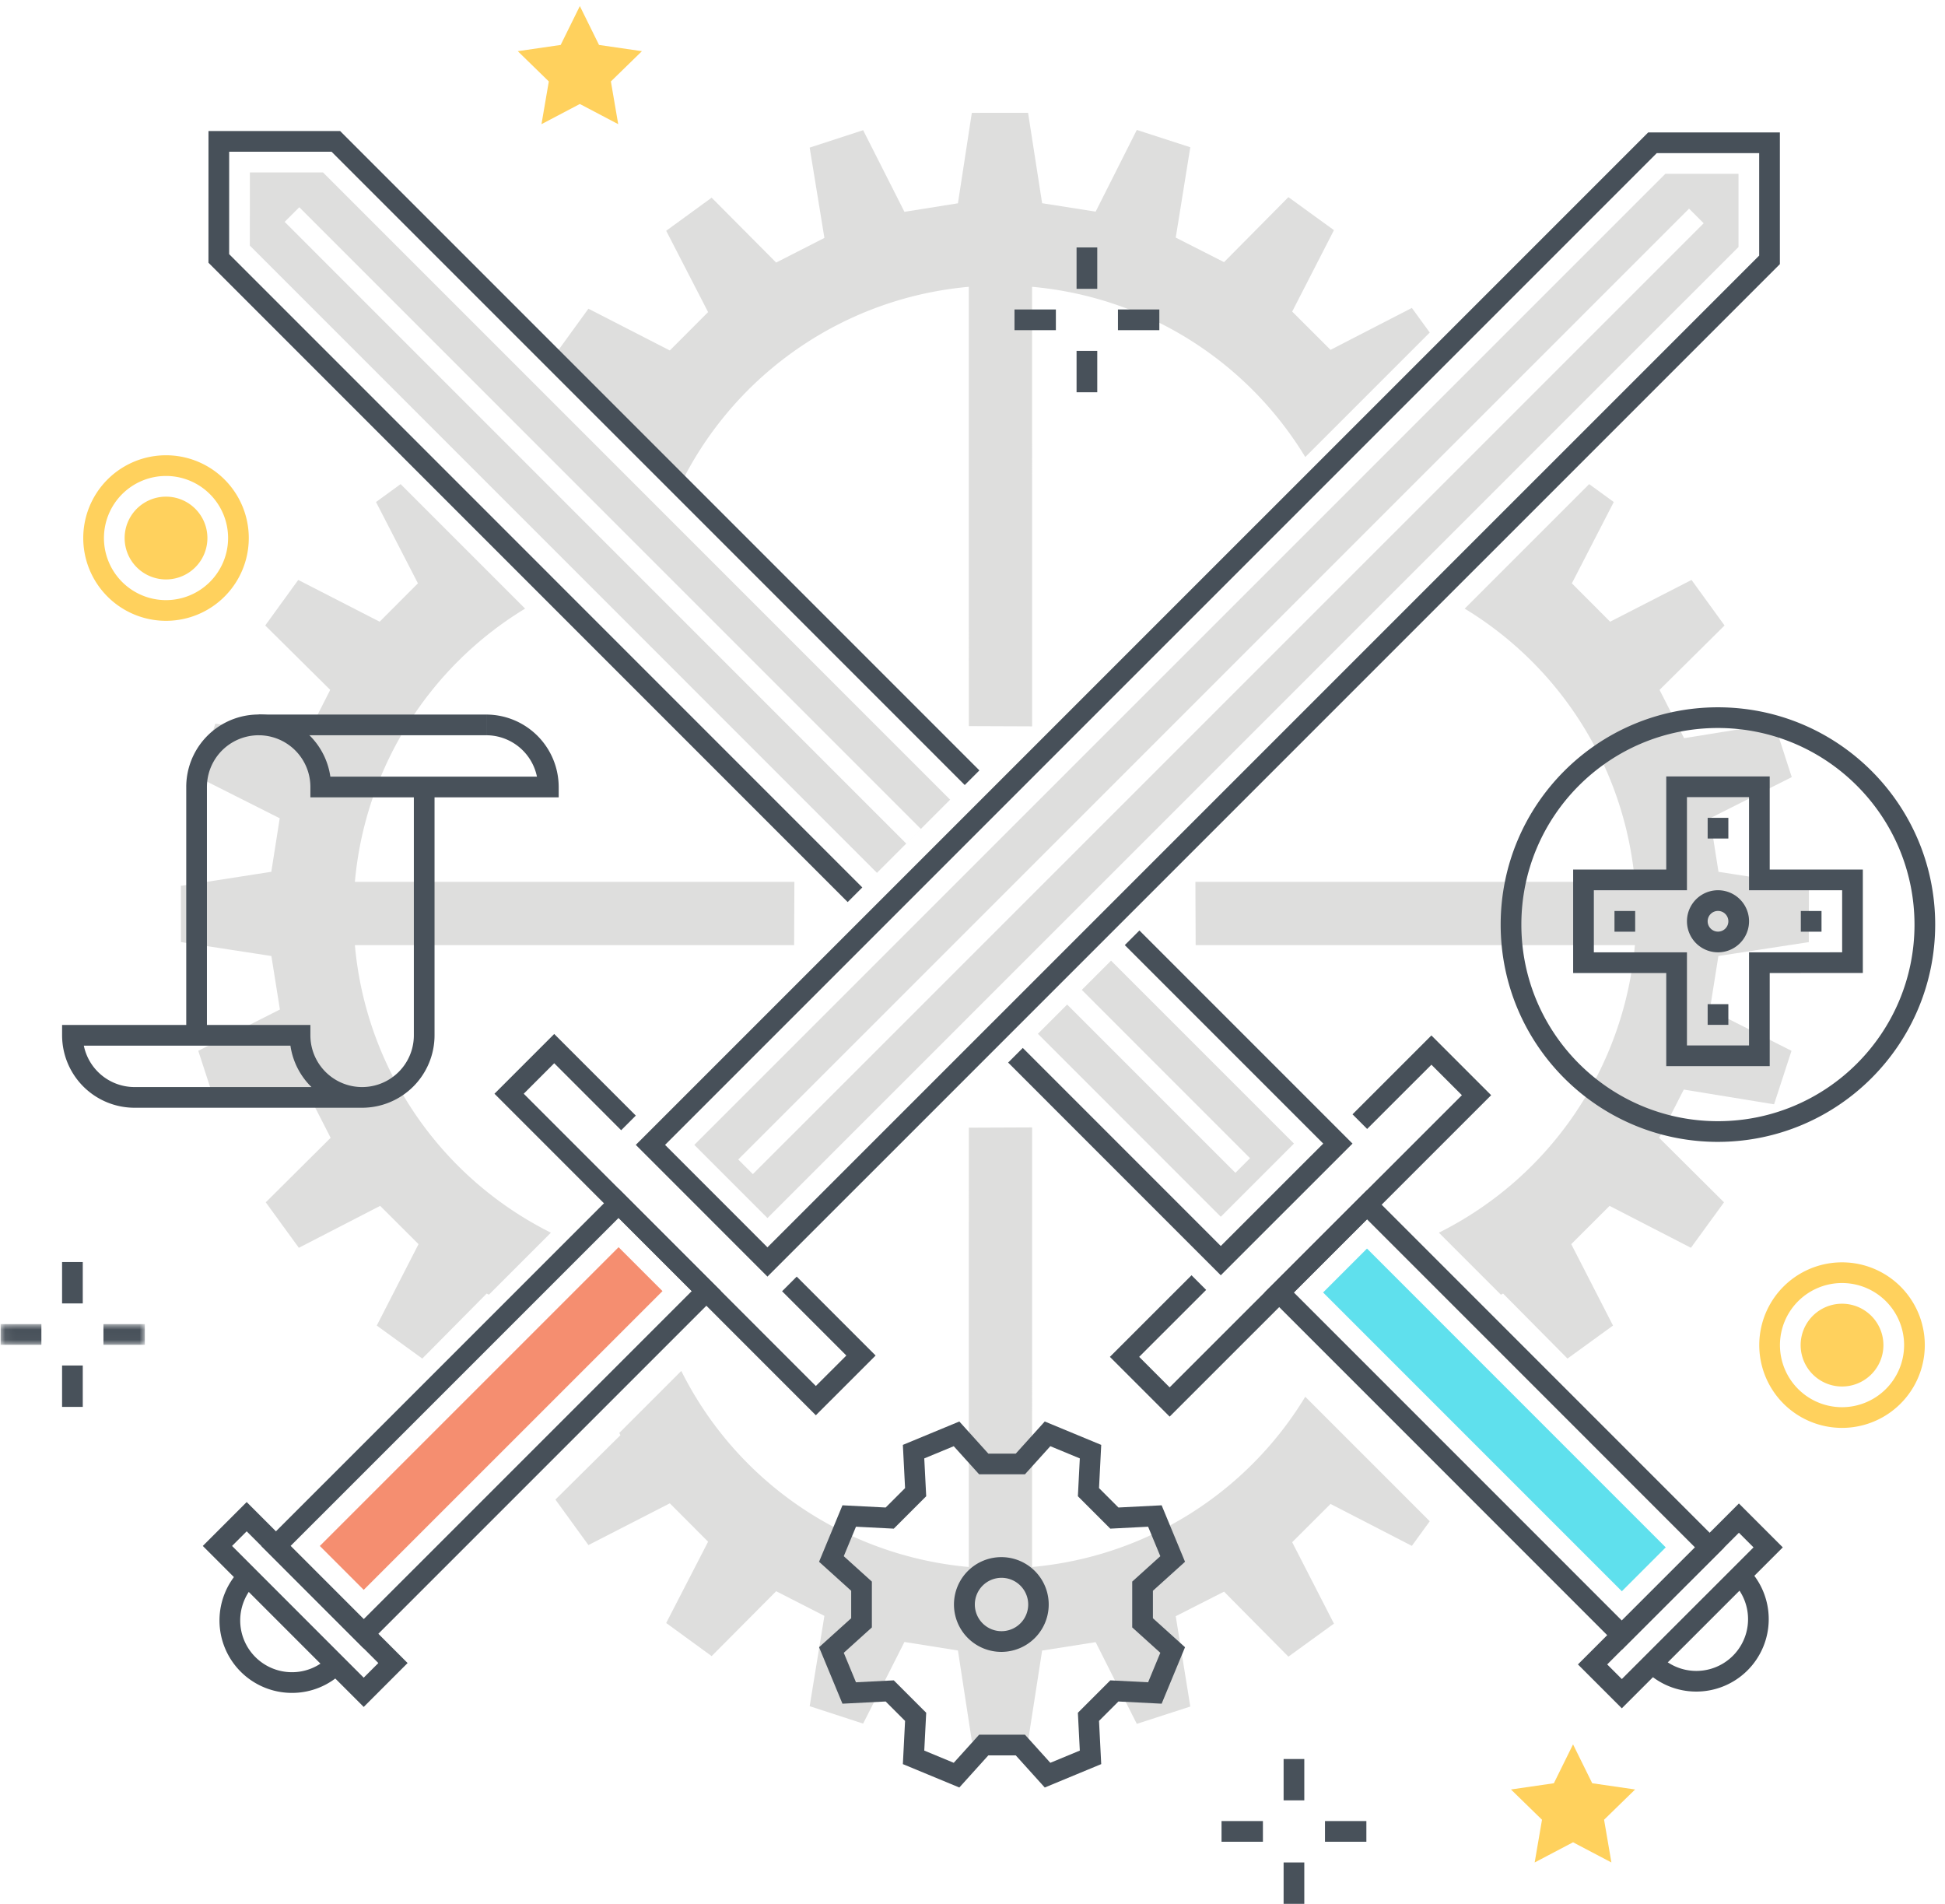 <?xml version="1.0" encoding="utf-8"?><svg xmlns="http://www.w3.org/2000/svg" xmlns:xlink="http://www.w3.org/1999/xlink" width="188" height="184" viewBox="0 0 188 184"><defs><path id="iaa" d="M.06.971H14v2H.06z"/></defs><g fill="none" fill-rule="evenodd"><path fill="#DEDEDD" d="M105.904 20.454l3.977-7.897 5.171 1.675-1.407 8.73 4.669 2.373 6.222-6.282 4.401 3.191-4.036 7.868 3.707 3.7 7.86-4.051 1.73 2.377-12.033 12.034a34.46 34.46 0 0 0-26.406-16.453l.002 42.481-6.115-.024-.002-42.457a34.48 34.48 0 0 0-27.792 18.946l-5.993-5.992.109-.215-6.282-6.223 3.19-4.401 7.868 4.037 3.7-3.707-4.052-7.86 4.394-3.199 6.236 6.271 4.664-2.383-1.425-8.727 5.168-1.685 3.993 7.891 5.171-.825 1.342-8.74 5.436-.005 1.359 8.738 5.174.814m0 138.253l3.977 7.897 5.171-1.675-1.407-8.73 4.669-2.373 6.222 6.282 4.401-3.191-4.036-7.868 3.707-3.7 7.86 4.052 1.73-2.378-12.033-12.034a34.46 34.46 0 0 1-26.406 16.454l.002-42.482-6.115.025-.002 42.457a34.484 34.484 0 0 1-27.792-18.947l-5.993 5.993.109.215-6.282 6.223 3.19 4.4 7.868-4.036 3.7 3.707-4.052 7.86 4.394 3.199 6.236-6.271 4.664 2.382-1.425 8.728 5.168 1.684 3.993-7.89 5.171.824 1.342 8.74 5.436.005 1.359-8.738 5.174-.814M27.038 79.082l-7.897-3.977 1.675-5.171 8.73 1.408 2.373-4.669-6.282-6.223 3.191-4.401 7.868 4.036 3.7-3.707-4.051-7.86 2.377-1.73 12.034 12.033a34.461 34.461 0 0 0-16.453 26.406l42.481-.002-.025 6.116-42.456.002a34.479 34.479 0 0 0 18.946 27.791l-5.993 5.993-.215-.109-6.223 6.282-4.4-3.19 4.037-7.868-3.708-3.699-7.86 4.051-3.198-4.394 6.27-6.235-2.382-4.664-8.728 1.424-1.684-5.168 7.891-3.992-.825-5.172-8.74-1.342-.005-5.436 8.738-1.359.814-5.174m138.252 0l7.898-3.977-1.675-5.171-8.73 1.408-2.373-4.669 6.282-6.223-3.192-4.401-7.867 4.036-3.7-3.707 4.051-7.86-2.377-1.73-12.034 12.033a34.461 34.461 0 0 1 16.453 26.406l-42.481-.002.024 6.116 42.457.002a34.479 34.479 0 0 1-18.946 27.791l5.992 5.993.215-.109 6.224 6.282 4.4-3.19-4.037-7.868 3.707-3.699 7.86 4.051 3.199-4.394-6.271-6.235 2.383-4.664 8.727 1.424 1.684-5.168-7.89-3.992.825-5.172 8.74-1.342.005-5.436-8.738-1.359-.815-5.174"/><path fill="#F58E70" d="M30.914 149.411l4.242 4.244 28.878-28.875-4.242-4.243-28.878 28.874"/><path fill="#475059" d="M28.217 163.612h-.002a7 7 0 0 1-4.948-11.951l1.414 1.414a5.002 5.002 0 0 0 3.535 8.537h.001a4.966 4.966 0 0 0 3.534-1.463l1.414 1.414a6.955 6.955 0 0 1-4.948 2.049m36.066-52.964l9.898 9.902 95.858-95.849v-9.9l-9.898-.003-95.858 95.85zm9.898 12.731l-12.726-12.731 97.858-97.85 12.726.003v12.728l-97.858 97.85zm-46.095 26.032l7.07 7.073 31.706-31.704-7.07-7.072-31.706 31.703zm7.07 9.902l-9.898-9.902 34.534-34.532 9.898 9.901-34.534 34.533z"/><path fill="#DEDEDD" d="M72.77 113.475l-1.414-1.414 91.906-91.898 1.414 1.414-91.906 91.898zm95.269-96.674l-7.069-.003-93.86 93.85 7.072 7.073 93.857-93.849v-7.071z"/><path fill="#475059" d="M78.858 136.781l-31.064-31.076 5.775-5.775 7.886 7.889-1.414 1.414-6.472-6.475-2.947 2.947 28.236 28.248 2.947-2.946-6.21-6.213 1.414-1.414 7.624 7.627-5.775 5.774M22.43 149.41l12.726 12.731 1.414-1.414-12.726-12.731-1.414 1.414zm12.726 15.559L19.602 149.41l4.242-4.242 15.554 15.559-4.242 4.242zm128.806-1.485a6.973 6.973 0 0 1-4.949-2.047l1.414-1.414a5 5 0 1 0 7.073-7.07l1.415-1.414a6.999 6.999 0 0 1-4.953 11.945M81.935 87.182l-61.786-61.79.003-12.726h12.727l61.786 61.79-1.414 1.414-61.2-61.204h-9.9l-.002 9.897 61.2 61.205-1.414 1.414M117.999 123.25l-20.554-20.556 1.415-1.414 19.139 19.141 9.902-9.897L108.72 91.34l1.414-1.414 20.596 20.598-12.731 12.726M125.059 124.912l31.704 31.706 7.072-7.069-31.703-31.707-7.073 7.07zm31.704 34.534l-34.533-34.534 9.902-9.898 34.532 34.535-9.901 9.897z"/><path fill="#DEDEDD" d="M103.15 97.084l1.414-1.414 16.262 16.264-1.414 1.414-16.262-16.264zm4.242-4.243l-7.072 7.072 17.679 17.681 7.073-7.071-17.68-17.682zM27.514 21.443l1.414-1.414 60.079 60.084-1.414 1.414-60.079-60.084zm3.708-4.778l-7.071.001-.003 7.069 60.617 60.621 7.072-7.071-60.615-60.62z"/><path fill="#475059" d="M113.056 136.911l-5.776-5.775 7.89-7.886 1.414 1.414-6.474 6.472 2.946 2.947 28.248-28.236-2.946-2.947-6.213 6.209-1.414-1.414 7.627-7.623 5.775 5.775-31.077 31.064M155.348 160.86l1.414 1.414 12.73-12.726-1.413-1.414-12.731 12.726zm1.414 4.242l-4.243-4.242 15.56-15.554 4.242 4.242-15.559 15.554z"/><path fill="#5FE0ED" d="M156.763 153.79l4.243-4.242-28.875-28.878-4.243 4.242 28.875 28.878"/><path fill="#48515A" d="M6 125.971h2v-4H6zM6 135.971h2v-4H6z"/><g transform="translate(0 127)"><mask id="iab" fill="#fff"><use xlink:href="#iaa"/></mask><path fill="#48515A" mask="url(#iab)" d="M10 2.971h4v-2h-4zM.06 2.971H4v-2H.06z"/></g><path fill="#48515A" d="M104.059 27.912h2v-4h-2zM104.059 37.912h2v-4h-2zM108.059 31.912h4v-2h-4zM98.059 31.912h4v-2h-4zM124.071 174h2v-4h-2zM124.071 184h2v-4h-2zM128.071 178h4v-2h-4zM118.071 178h4v-2h-4zM25.002 71.06h22v-2h-22zM8.103 101.06a5.007 5.007 0 0 0 4.899 4h17.105a6.989 6.989 0 0 1-2.034-4H8.103zm26.899 6h-22a7.008 7.008 0 0 1-7-7v-1h24v1a5 5 0 1 0 10 0v-24h2v24a7.008 7.008 0 0 1-7 7z"/><path fill="#48515A" d="M20.002 100.06h-2v-24a7 7 0 0 1 13.929-1h19.97a5.008 5.008 0 0 0-4.899-4v-2a7.008 7.008 0 0 1 7 7v1h-24v-1a5 5 0 0 0-10 0v24m74.638 67.592h4.431l2.452 2.716 2.85-1.181-.187-3.655 3.133-3.132 3.655.186 1.18-2.849-2.716-2.453v-4.43l2.716-2.453-1.18-2.85-3.655.187-3.133-3.132.187-3.656-2.85-1.18-2.452 2.716H94.64l-2.453-2.716-2.849 1.18.187 3.656-3.133 3.132-3.655-.187-1.18 2.85 2.716 2.453v4.43l-2.716 2.453 1.18 2.849 3.655-.186 3.133 3.132-.187 3.655 2.849 1.181 2.453-2.716zm6.344 5.104l-2.802-3.104h-2.653l-2.802 3.104-5.458-2.261.213-4.176-1.876-1.876-4.176.212-2.261-5.457 3.104-2.802v-2.654l-3.104-2.802 2.261-5.458 4.176.213 1.876-1.876-.213-4.176 5.458-2.261 2.802 3.104h2.653l2.802-3.104 5.458 2.261-.213 4.176 1.876 1.876 4.177-.213 2.26 5.458-3.104 2.802v2.654l3.104 2.802-2.26 5.457-4.177-.212-1.876 1.875.213 4.177-5.458 2.261z"/><path fill="#48515A" d="M96.855 152.49a2.579 2.579 0 1 0 .001 5.157 2.579 2.579 0 0 0-.001-5.157zm0 7.158a4.579 4.579 0 1 1 .001-9.157 4.579 4.579 0 0 1-.001 9.157zm69.197-89.29c-10.494 0-19 8.506-19 19 0 10.493 8.506 19 19 19 10.493 0 19-8.507 19-19-.012-10.489-8.512-18.988-19-19zm0 40c-11.598 0-21-9.402-21-21s9.402-21 21-21 21 9.402 21 21c-.013 11.592-9.408 20.987-21 21z"/><path fill="#48515A" d="M163.057 101.039h6v-9.001l9.001-.001v-6h-9.001v-8.998h-6v8.999h-8.999v6h8.999v9.001zm8 2h-10v-9.001h-8.999v-10h8.999v-8.999h10v8.998h9.001v10l-9.001.001v9.001z"/><path fill="#48515A" d="M165.059 81.039h2v-2h-2zM165.059 99.05h2v-2h-2zM156.053 90.045h2v-2h-2zM174.064 90.045h2v-2h-2zM166.059 88.038a1 1 0 1 0 0 2 1 1 0 0 0 0-2zm0 4a3 3 0 1 1 0-6 3 3 0 0 1 0 6z"/><path fill="#FFD15D" d="M178.047 126a4 4 0 1 1 0 8 4 4 0 0 1 0-8"/><path fill="#FFD15D" d="M178.047 136a6 6 0 1 1 6-6 6.007 6.007 0 0 1-6 6zm0-14a8 8 0 1 0 0 16 8 8 0 0 0 0-16zm-162-74a4 4 0 1 1 0 8 4 4 0 0 1 0-8"/><path fill="#FFD15D" d="M16.047 58a6 6 0 1 1 6-6 6.007 6.007 0 0 1-6 6zm0-14a8 8 0 1 0 0 16 8 8 0 0 0 0-16zM50.047 4.946l3 2.925L52.339 12l3.708-1.95L59.755 12l-.708-4.129 3-2.925-4.146-.602L56.047.587l-1.854 3.757zM146.047 172.946l3 2.925-.708 4.129 3.708-1.95 3.708 1.95-.708-4.129 3-2.925-4.146-.602-1.854-3.757-1.854 3.757z"/></g></svg>